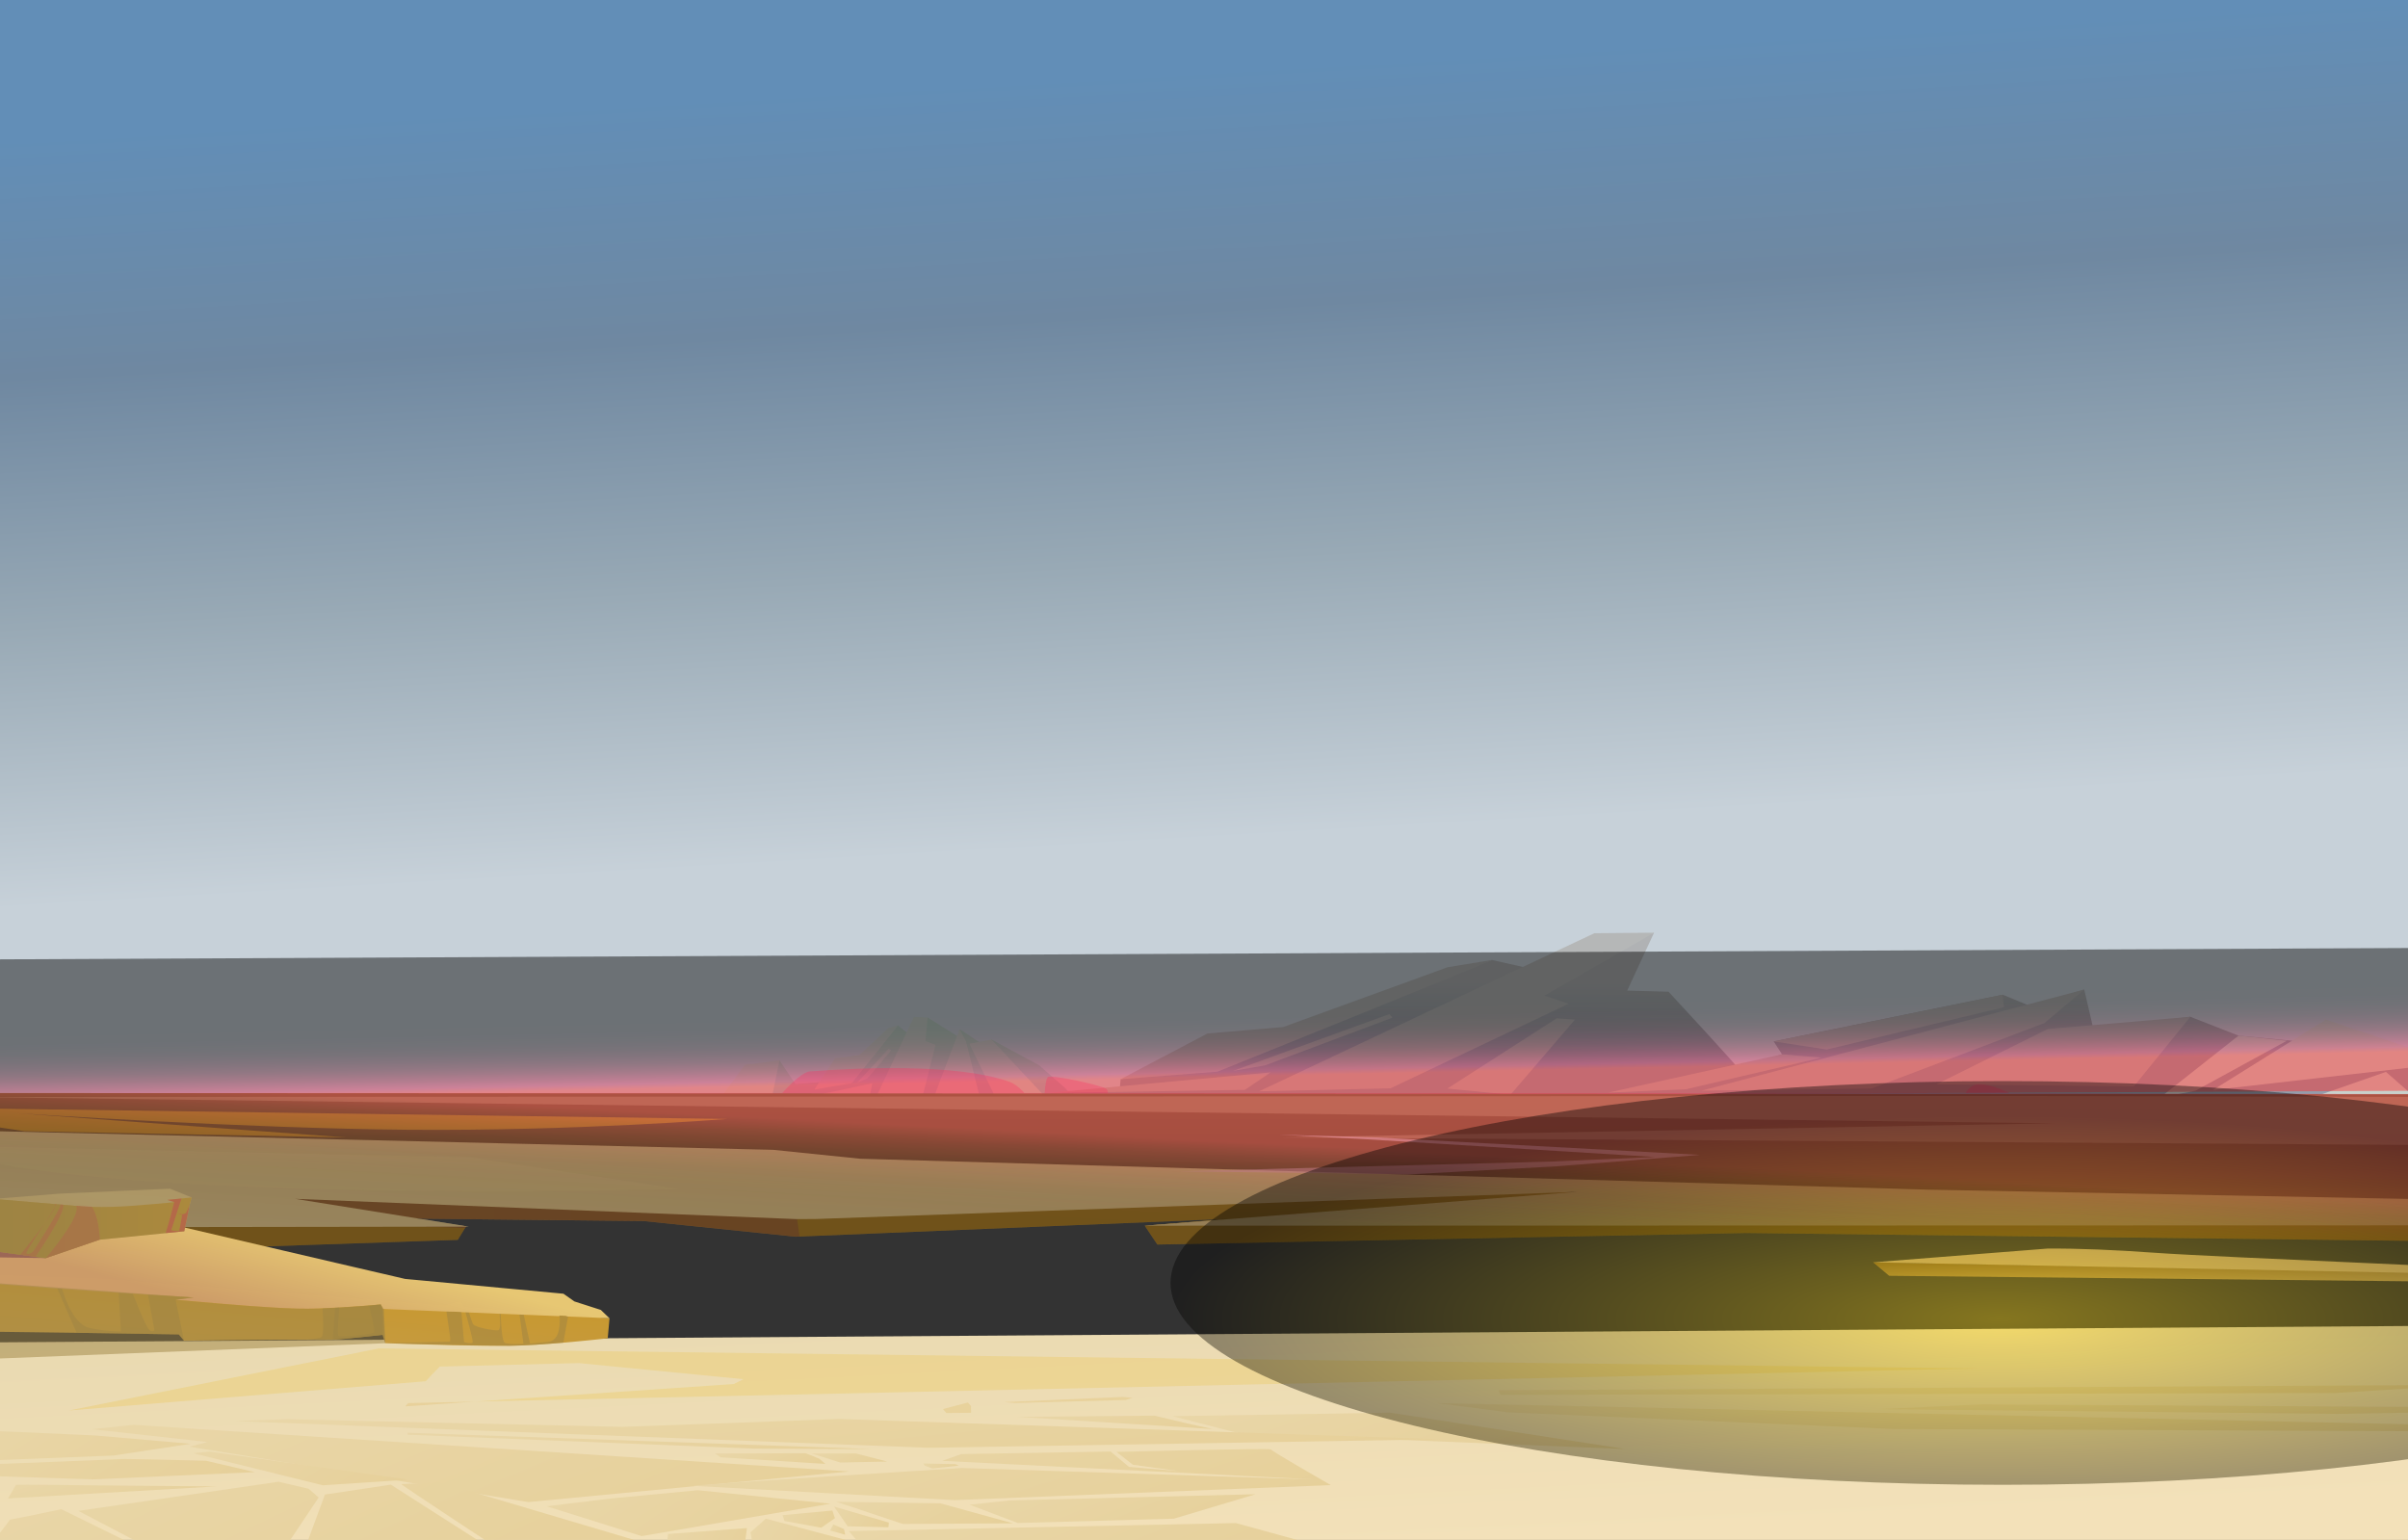 <svg width="1920" height="1228" viewBox="0 0 1920 1228" fill="none" xmlns="http://www.w3.org/2000/svg">
<rect x="0" y="0" width="1920" height="1228" fill="#333333" stroke="none"/>
<g clip-path="url(#clip0_200_167)">
<path d="M1960.4 -105H-2.604V889H1960.4V-105Z" fill="url(#paint0_linear_200_167)"/>
<path d="M-35.599 1115.09L-61 1239.92L1924.41 1231.9L1976.07 1057L-31.344 1070.62L-35.599 1115.09Z" fill="url(#paint1_linear_200_167)"/>
<g style="mix-blend-mode:multiply" opacity="0.5">
<path d="M585.08 1103.65L592.786 1099.81L461.603 1086.97C461.603 1086.97 351.359 1089.69 350.347 1089.74C351.151 1089.74 346.248 1093.84 339.502 1101.42L55.004 1124.77L301.958 1075.27L1576.79 1091.25L379.017 1117.64L585.08 1103.65Z" fill="#EBCE75"/>
</g>
<path d="M1509.56 1139.53L1202.7 1126.25L1146.08 1118.91L2237.08 1142.6L1509.56 1139.53Z" fill="url(#paint2_linear_200_167)"/>
<path d="M1861.96 1110.81L1196.47 1112.24L1194.99 1108.61L1967.51 1104.3L1861.96 1110.81Z" fill="url(#paint3_linear_200_167)"/>
<path d="M1497.88 1123.68L1579.77 1119.87L2121.55 1123.06L1863.8 1127.47L1497.88 1123.68Z" fill="url(#paint4_linear_200_167)"/>
<path d="M1295.92 1155.49L1108.15 1126.48L934.935 1129.29L987.995 1142.96L1295.92 1155.49Z" fill="url(#paint5_linear_200_167)"/>
<path d="M421.257 1197.78L151.134 1153.62L165.43 1149.89L73.141 1139.69L106.429 1136.19L677.058 1173.37L421.257 1197.78Z" fill="url(#paint6_linear_200_167)"/>
<path d="M325.569 1179.91L167.169 1157.54L154.066 1158.84L257.331 1184.39L325.569 1179.91Z" fill="url(#paint7_linear_200_167)"/>
<path d="M602.153 1155.18L325.024 1144.07L325.154 1142.49L695.636 1155.54L602.153 1155.18Z" fill="url(#paint8_linear_200_167)"/>
<path d="M187.796 1133.15C191.61 1133.57 740.315 1154.48 740.315 1154.48L1149.07 1147.71L669.223 1131.52L496.345 1137.82L228.998 1131.7L187.77 1133.13L187.796 1133.15Z" fill="url(#paint9_linear_200_167)"/>
<path d="M552.258 1184.86C555.346 1183.72 767.039 1170.62 767.039 1170.62L1047.26 1179.72L751.238 1164.91L766.624 1159.49L885.56 1157.49L900.193 1169.74L940.617 1173.16L903.281 1168.02L890.204 1157.77C890.204 1157.77 1013.37 1154.63 1013.37 1155.78C1013.37 1156.92 1061.11 1184.26 1061.11 1184.26L761.123 1196.23L552.232 1184.84L552.258 1184.86Z" fill="url(#paint10_linear_200_167)"/>
<path d="M647.065 1159.02H682.481L707.389 1165.48L669.923 1166.23L647.065 1159.02Z" fill="url(#paint11_linear_200_167)"/>
<path d="M574.442 1162.06L658.118 1167.37L653.24 1163.2L642.447 1158.84L570.083 1159.02L574.442 1162.06Z" fill="url(#paint12_linear_200_167)"/>
<path d="M592.293 1244.38L531.683 1231.02L532.773 1223.24L595.562 1218.51L592.293 1244.38Z" fill="url(#paint13_linear_200_167)"/>
<path d="M679.705 1229.38L610.663 1211.02L598.416 1221.86L601.763 1241.03L683.649 1234.31L679.705 1229.38Z" fill="url(#paint14_linear_200_167)"/>
<path d="M1001.12 1191.53L804.816 1196.46L773.084 1199.88L811.458 1214.47L936.051 1211.02L1001.12 1191.53Z" fill="url(#paint15_linear_200_167)"/>
<path d="M666.784 1197.58L749.707 1198.77L807.67 1214.73L719.921 1215.24L666.784 1197.58Z" fill="url(#paint16_linear_200_167)"/>
<path d="M676.799 1220.93L985.426 1214.52L1043.42 1230.47L701.318 1249.93L676.799 1220.93Z" fill="url(#paint17_linear_200_167)"/>
<path d="M435.865 1201.13L511.653 1224.92L662.14 1199.08L556.384 1188.34L486.511 1194.98L435.865 1201.13Z" fill="url(#paint18_linear_200_167)"/>
<path d="M737.279 1168.7L743.428 1170.98L764.47 1168.7L761.902 1167.56L736.241 1167.01L737.279 1168.7Z" fill="url(#paint19_linear_200_167)"/>
<path d="M810.888 1129.8L966.823 1139.53L947.389 1135.28L920.431 1128.87L810.888 1129.8Z" fill="url(#paint20_linear_200_167)"/>
<path d="M-44.576 1139.74C-41.255 1139.2 76.488 1144.7 76.488 1144.7L151.99 1151.31L90.472 1160.68L-6.981 1164.55L-5.995 1167.58C-5.995 1167.58 95.117 1163.72 97.115 1163.46C99.112 1163.17 164.289 1164.83 164.289 1164.83L203.208 1173.91L73.997 1179.7L-19.305 1176.66L-44.576 1139.77V1139.74Z" fill="url(#paint21_linear_200_167)"/>
<path d="M12.713 1184.11C14.036 1183.56 67.251 1184.39 67.251 1184.39L172.618 1185.3L6.382 1194.88L12.713 1184.14V1184.11Z" fill="url(#paint22_linear_200_167)"/>
<path d="M7.964 1211.79C18.94 1209.93 48.881 1203.44 48.881 1203.44L119.714 1238.26L125.37 1237.79L62.503 1204.81L222.148 1181.59L246.096 1187.17L254.088 1194.12L221.5 1242.88L238.806 1246.59L259.095 1191.79L311.636 1183.9L394.455 1236.83L405.768 1240.54C405.768 1240.54 318.641 1183.43 319.964 1183.43C321.288 1183.43 350.892 1182.03 350.892 1182.03L546.447 1240.07C546.447 1240.07 -21.303 1241.03 -17.307 1241.03C-13.311 1241.03 7.964 1211.79 7.964 1211.79Z" fill="url(#paint23_linear_200_167)"/>
<path d="M623.999 1208.21L625.478 1212.86L654.797 1218.23L665.72 1210.63L663.696 1204.53L623.999 1208.21Z" fill="url(#paint24_linear_200_167)"/>
<path d="M664.994 1201.36L708.738 1214.15L708.375 1217.86L675.917 1217.11L664.994 1201.36Z" fill="url(#paint25_linear_200_167)"/>
<path d="M661.828 1220.46L664.423 1215.63L672.959 1219.34L673.893 1223.81L661.828 1220.46Z" fill="url(#paint26_linear_200_167)"/>
<g style="mix-blend-mode:multiply" opacity="0.5">
<path d="M754.585 1126.77L774.278 1126.61L774.2 1121.22L771.761 1118.39C771.761 1118.39 751.653 1123.66 751.809 1123.6C751.938 1123.58 754.559 1126.77 754.559 1126.77H754.585Z" fill="#E4C783"/>
</g>
<g style="mix-blend-mode:multiply" opacity="0.5">
<path d="M809.538 1118.78L897.677 1116.39L902.944 1114.63L895.03 1113.98C895.03 1113.98 799.887 1118.1 800.561 1118.08C801.236 1118.05 809.538 1118.8 809.538 1118.8V1118.78Z" fill="#E4C783"/>
</g>
<g style="mix-blend-mode:multiply" opacity="0.5">
<path d="M378.991 1117.66L323.078 1121.48C323.078 1121.48 323.96 1120.49 325.413 1118.86L379.017 1117.66H378.991Z" fill="#E3C683"/>
</g>
<g opacity="0.47">
<path d="M849.044 867.38L828.417 849.374L790.562 828.955L786.359 834.663L765.161 820.704L764.642 827.06L739.63 811.389L728.37 827.476L715.89 817.746L682.705 847.817L660.781 862.269L634.342 864.5L621.498 845.56L571.111 879.809L856.646 875.969L849.044 867.38Z" fill="url(#paint27_linear_200_167)"/>
<path d="M781.3 875.476L770.247 830.382L765.161 820.704L743.47 878.044L781.3 875.476Z" fill="#C9D1BB"/>
<path d="M792.716 872.933L772.919 832.276L790.562 828.955L831.505 872.673L792.716 872.933Z" fill="#C9D1BB"/>
<path d="M736.205 871.973L745.883 833.158L737.918 830.148L739.63 811.389L728.681 810.896L698.506 875.086L736.205 871.973Z" fill="#C9D1BB"/>
<path d="M571.111 879.809L593.995 849.089L621.498 845.56L615.219 876.513L571.111 879.809Z" fill="#C9D1BB"/>
<path d="M691.552 859.986L710.493 837.698L708.677 836.219L683.587 863.255L691.552 859.986Z" fill="#C9D1BB"/>
<path d="M695.496 863.826L625.468 878.797L693.55 874.334L695.496 863.826Z" fill="#C9D1BB"/>
<path d="M715.89 817.746C715.89 818.446 679.072 863.722 679.072 863.722L649.312 868.859L665.84 844.003L685.299 841.253L708.443 819.614L715.89 817.72V817.746Z" fill="#C9D1BB"/>
<path d="M1977.49 844.185L1784.89 825.841L1746.44 810.792L1669.22 820.937L1661.85 789.076L1619.2 802.412L1596.83 793.201L1414.22 830.433L1420.87 840.708C1420.87 840.708 1385.4 852.799 1385.45 851.528C1385.5 850.256 1330.39 790.814 1330.39 790.814L1297.44 789.932L1318.85 743.748L1235.17 775.739L1189.66 765.517L946.835 852.384L893.542 860.557L892.867 868.107L833.607 872.077L2098.76 878.667L1977.51 844.185H1977.49Z" fill="url(#paint28_linear_200_167)"/>
<path d="M1492.24 868.029L1630.15 815.774L1661.85 789.076L1356.57 869.742L1492.24 868.029Z" fill="#A29A91"/>
<path d="M1456.52 836.92L1597.84 803.19L1596.83 793.227L1414.25 830.459L1456.52 836.92Z" fill="#A29A91"/>
<path d="M1452.37 843.406L1420.87 840.734L1282.03 871.298L1344.35 868.6L1452.37 843.406Z" fill="#A29A91"/>
<path d="M1543.75 864.76L1632.85 820.496L1746.44 810.792L1701.42 866.343L1543.75 864.76Z" fill="#A29A91"/>
<path d="M1108.69 867.873L1250.84 800.336L1231.33 794.005L1318.85 743.748L1271.26 744.163L1003.79 870.26L1108.69 867.873Z" fill="#A29A91"/>
<path d="M1153.99 868.055L1241.24 812.038L1255.75 813.05L1204.32 873.037L1153.99 868.055Z" fill="#A29A91"/>
<path d="M1008.79 849.53L1110.22 811.519L1107.88 808.639L982.951 854.018L1008.79 849.53Z" fill="#A29A91"/>
<path d="M1013.18 855.134L835.085 871.558L992.603 869.093L1013.18 855.134Z" fill="#A29A91"/>
<path d="M1189.64 765.543C1187.04 767.411 970.757 854.589 970.757 854.589L893.516 860.557L962.688 824.155L1023.14 818.965L1154.25 771.277L1189.64 765.517V765.543Z" fill="#A29A91"/>
<path d="M1823.42 829.915L1750.54 869.768L1722.18 875.32L1784.89 825.841L1823.42 829.915Z" fill="#C9D1BB"/>
<path d="M1854.55 813.024L1764.44 869.223L1935.76 849.737L1936.13 840.475L1854.55 813.024Z" fill="#C9D1BB"/>
<path d="M1902.4 854.745L1843.42 875.32L1924.09 873.659L1902.4 854.745Z" fill="#C9D1BB"/>
</g>
<path style="mix-blend-mode:screen" opacity="0.46" d="M1986.82 869.508L-90.623 879.29L-91.323 765.439L1986.09 755.657L1986.82 869.508Z" fill="url(#paint29_linear_200_167)"/>
<path d="M1971.72 990.053L1392.53 983.229L922.8 992.414L912.759 977.391L978.272 971.969L637.576 986.031L634.515 986.161L513.114 973.655L334.035 971.787L310.787 971.553L371.423 977.78L371.708 977.806L371.682 977.832L371.475 978.17L370.852 979.182L365.014 988.678L-63.405 1003.26L-75.081 944.855L-29.027 944.829L-10.579 944.803L74.835 944.751L162.688 944.673L516.902 944.44L625.823 944.362L1085.48 944.025L1253.09 950.589L1254.75 950.667L1263.65 951.004L1963.36 972.539L1965.54 977.106L1971.72 990.053Z" fill="#A07525"/>
<path style="mix-blend-mode:multiply" opacity="0.2" fill-rule="evenodd" clip-rule="evenodd" d="M637.576 986.031L634.515 986.161L513.114 973.655L334.009 971.813L310.787 971.579L371.423 977.806H371.682V977.858L371.475 978.196L370.852 979.208C362.082 978.896 353.287 978.559 344.439 978.222C176.88 971.969 -0.46 964.963 -2.225 963.225C-4.923 960.526 -9.075 949.084 -10.579 944.803C-10.943 943.791 -11.124 943.195 -11.124 943.195L74.835 944.751L236.011 947.683L348.513 949.733L632.984 954.896L635.527 972.15L637.576 986.057V986.031Z" fill="url(#paint30_linear_200_167)"/>
<path d="M2080.27 976.924L2038.45 977.002L1965.54 977.106L912.759 977.391L1248.47 951.134L1254.75 950.667L1257.63 950.433L1253.09 950.589L1226.45 951.549L649.667 972.098L635.526 972.124H634.67L235.284 955.986L334.035 971.787L371.423 977.78L371.682 977.832L373.784 978.17H371.475L357.1 978.196H344.439L-41.715 978.766L-29.027 944.829L-20.906 923.138L-17.585 914.291L-16.262 910.762L-14.679 901.759L-13.849 897.037L-12.007 886.529L225.321 887.307L609.373 888.552L626.731 888.604L676.91 888.76L700.677 888.838L811.518 889.201L829.81 889.279H832.067L837.36 889.305L880.664 889.435L884.737 889.461H885.308H887.539L906.169 889.512H908.53L910.138 889.538L969.944 889.72L1036.31 889.953L1078.81 890.083H1081.62L1090.38 890.109L1099.28 890.135L1406.25 891.147L1564.21 891.666L1621.97 891.848H1622.38H1623.81L1627.36 891.873L1641.17 891.899L1987.41 893.456L2022.99 893.56L2035.7 912.059L2038.45 916.081L2080.27 976.924Z" fill="url(#paint31_linear_200_167)"/>
<path d="M1991.8 872.596L1991.67 873.192L1987.41 893.456L1983.57 911.722L1974.03 957.231L1959.44 956.816L1537.46 948.669L1510.84 947.891L1119.63 936.578L1113.68 936.397H1113.55L988.521 932.764H988.495L685.836 923.995L616.586 916.911L-14.679 901.759L-113.429 899.398L-73.836 888.085L-57.204 883.311L-21.736 873.166L-21.503 873.115H-21.477L-16.288 871.61L1991.8 872.596Z" fill="url(#paint32_linear_200_167)"/>
<g style="mix-blend-mode:screen" opacity="0.5">
<path d="M2070.93 913.957L2039.14 913.749L2036.39 913.723L1984.27 913.386L1116.5 907.678L1089.47 907.496L1086.1 907.47H1085.99L1076.6 907.392L1045.28 907.185L1040.64 907.159L1032.18 907.107L1025.77 907.055L1022.5 907.029L1025.59 906.977L1028.7 906.925L1033.01 906.848L1040.51 906.692L1077.04 906.017L1085.78 905.862H1086.1L1088.74 905.81L1116.4 905.317L1462.39 898.96L1525.07 897.792L1565.39 897.066L1622.42 896.028L1623.36 896.002L1624.27 895.976L1628.37 895.898L1638.56 895.717L1628.31 895.587L1624.29 895.535H1623.31H1622.48L1565.06 894.809L1406.94 892.811L1080.85 888.711L1079.61 888.685L1036.49 888.141L903.981 886.48L888.154 886.272L886.727 886.247H885.274L882.238 886.195L837.092 885.65L832.915 885.572L827.051 885.52L817.191 885.39L678.977 883.652L667.976 883.496L633.261 883.081L616.032 882.848L-21.044 874.83L-26 874.778H-20.785L623.297 874.467L663.358 874.441L816.984 874.363H818.592H833.563H836.158L883.509 874.337H884.34L1567.47 874H1604.39L1992.36 874.856L2039.14 874.83H2059.43L2070.93 913.957Z" fill="#C09E6E"/>
</g>
<path d="M2051.89 1016.54L2051.06 1017.06L2050.2 1017.58L2041.46 1023L2038.45 1022.98L1506.3 1017.35L1493.46 1006.58L2038.45 1016.23L2046.42 1016.41L2051.89 1016.54Z" fill="url(#paint33_linear_200_167)"/>
<path d="M2055.7 1017.74L2050.2 1017.61L2038.45 1017.3L1493.43 1006.61L1591.79 998.849L1632.4 995.657C1658.03 995.45 1687.14 996.773 1716.18 998.849C1775.95 1003.13 2010.01 1011.56 2038.45 1015.38C2041.46 1015.79 2044.13 1016.15 2046.39 1016.47C2048.18 1016.7 2049.71 1016.93 2051.01 1017.11C2054.02 1017.53 2055.65 1017.79 2055.65 1017.79L2055.7 1017.74Z" fill="url(#paint34_linear_200_167)"/>
<g style="mix-blend-mode:screen" opacity="0.5">
<path d="M579.587 892.289C579.587 892.289 458.886 902.018 325.395 900.903C195.535 899.813 21.49 888.215 12.071 887.592L275.89 907.026L19.466 902.018L-13.849 897.037L-73.836 888.059L-110.679 882.559L-57.204 883.311L225.321 887.307L579.587 892.289Z" fill="#FFB92C"/>
</g>
<path style="mix-blend-mode:multiply" opacity="0.54" d="M941.144 934.01L1237.34 926.226L1319.93 922.619L1083.53 908.142L1019.58 904.82L1097.99 907.026L1355.53 920.933L1240.12 930.118L1122.48 936.526L941.144 934.01Z" fill="url(#paint35_linear_200_167)"/>
<g style="mix-blend-mode:screen" opacity="0.3">
<path d="M-17.585 914.291C49.018 915.77 196.288 919.013 375.003 922.931L516.902 944.414L541.758 948.176C541.758 948.176 455.877 950.485 348.512 949.707C312.603 949.448 274.307 948.825 236.011 947.657C211.362 946.905 186.714 945.919 162.714 944.673C93.983 941.067 30.545 935.151 -12.499 925.655C-12.499 925.655 -15.924 924.591 -20.88 923.112C-32.685 919.584 -53.079 913.538 -55.803 913.409C-54.584 913.435 -41.092 913.746 -17.559 914.265L-17.585 914.291Z" fill="#E1C482"/>
</g>
<path style="mix-blend-mode:screen" opacity="0.3" d="M2038.45 873.166V976.976L1965.54 977.08L1971.72 990.027L1392.53 983.203L922.8 992.388L912.785 977.365L978.272 971.943L637.576 986.005L634.515 986.135L513.113 973.629L334.009 971.787L371.423 977.78H371.682V977.832L373.784 978.17H371.475L370.852 979.182L365.014 988.652L-63.431 1003.26L-75.107 944.855H-29.027L-20.906 923.138C-32.711 919.61 -53.105 913.564 -55.829 913.435C-54.61 913.46 -41.118 913.772 -17.585 914.291L-16.262 910.762L-14.679 901.759L-113.403 899.398L-73.836 888.085L-110.679 882.585L-57.204 883.337L-21.736 873.192L-26.692 873.14H-21.477L-16.288 871.636H623.695C631.738 862.866 640.482 854.797 645.697 854.382C682.255 851.605 763.206 847.61 805.109 862.736C808.482 863.956 811.881 866.55 815.098 869.768C815.695 870.364 816.318 870.987 816.888 871.636H832.923C833.468 865.201 834.298 859.597 835.596 858.818C838.813 856.846 879.963 865.642 882.506 868.574C882.662 868.756 882.817 869.067 882.947 869.456C883.129 870.001 883.31 870.753 883.466 871.636H1567.17C1568.39 869.534 1570.02 867.666 1572.2 866.213C1578.35 862.113 1591.37 866.472 1602.22 871.636L1991.8 872.622L1991.67 873.244H2038.45V873.166Z" fill="url(#paint36_linear_200_167)"/>
<path style="mix-blend-mode:screen" opacity="0.4" d="M1596.75 1184.02C1963.15 1184.02 2260.18 1111.96 2260.18 1023.06C2260.18 934.156 1963.15 862.088 1596.75 862.088C1230.34 862.088 933.308 934.156 933.308 1023.06C933.308 1111.96 1230.34 1184.02 1596.75 1184.02Z" fill="url(#paint37_radial_200_167)"/>
<path fill-rule="evenodd" clip-rule="evenodd" d="M486 1051.21L484.573 1067.19C484.573 1067.19 468.435 1069.03 449.157 1070.67C435.016 1071.89 418.956 1073 407.098 1073.13C406.943 1073.13 406.761 1073.13 406.554 1073.13C394.022 1073.29 377.209 1073.03 360.655 1072.67C347.008 1072.35 333.645 1071.96 323.682 1071.65C315.146 1071.39 309.127 1071.16 307.57 1071.11C307.44 1071.11 307.31 1071.11 307.181 1071.11L305.079 1064.44H305.027C305.027 1064.44 304.871 1064.44 304.742 1064.47C301.265 1064.86 272.18 1068.07 265.278 1068.33C263.228 1068.41 255.315 1068.38 244.547 1068.33C213.723 1068.12 146.783 1069.14 146.783 1069.14L142.579 1064.08L124.417 1063.79L61.057 1062.81L-35.721 1061.56L-108.707 1060.63L-108.032 1013.12H-107.981L-13.978 1016.26L79.946 1019.4L277.81 1034.91L284.011 1035.41L304.249 1036.99L355.258 1040.99H355.31L367.038 1037.43L367.22 1037.38L370.048 1042.15L372.772 1042.36H372.798L396.824 1044.25L398.095 1044.36L399.263 1044.44L413.922 1045.58L417.114 1045.84L444.798 1044.59L445.81 1045.08L453.178 1048.67L486.026 1051.23L486 1051.21Z" fill="url(#paint38_linear_200_167)"/>
<g style="mix-blend-mode:multiply" opacity="0.5">
<path fill-rule="evenodd" clip-rule="evenodd" d="M139.985 1036.44L146.757 1069.14L142.554 1064.08L124.391 1063.79L61.031 1062.81L43.777 1022.98L48.266 1023.11C48.266 1023.11 55.531 1055.67 71.617 1058.97C87.003 1062.13 96.396 1061.66 96.396 1061.66L94.528 1027.91L104.595 1028.19C104.595 1028.19 116.66 1060.39 119.851 1061.22C122.99 1062.05 123.12 1060.65 123.12 1060.65L116.841 1026.07L156.616 1031.64L160.015 1036.08L140.011 1036.42L139.985 1036.44Z" fill="#9D8343"/>
</g>
<g style="mix-blend-mode:multiply" opacity="0.5">
<path fill-rule="evenodd" clip-rule="evenodd" d="M250.073 1033.43C267.976 1034.91 267.198 1042.88 267.198 1042.88L265.226 1068.33L305.053 1064.44L305.157 1043.76L303.548 1040.21L294.415 1041.5C294.415 1041.5 299.059 1060.7 298.385 1062.26C297.736 1063.82 271.427 1066.46 269.896 1065.19C268.365 1063.9 271.297 1034.63 271.297 1034.63L250.021 1033.46L250.073 1033.43Z" fill="#9D8343"/>
</g>
<g style="mix-blend-mode:multiply" opacity="0.5">
<path fill-rule="evenodd" clip-rule="evenodd" d="M453.879 1044.67L453.152 1048.64L452.945 1049.86L449.157 1070.69C435.016 1071.91 418.956 1073.03 407.098 1073.16C406.943 1073.16 406.761 1073.16 406.553 1073.16C392.724 1073.26 324.798 1071.52 307.57 1071.11C307.44 1071.11 307.31 1071.11 307.18 1071.11L358.865 1069.94L358.994 1066.72L355.933 1045.86L355.206 1040.99L354.947 1039.25L366.96 1037.43H367.142L367.531 1041.97L367.92 1046.38L369.996 1070.28C369.996 1070.28 376.197 1072.02 376.897 1070.41C377.39 1069.27 373.55 1055.13 371.163 1046.54C370.67 1044.8 370.255 1043.32 369.944 1042.18C369.58 1040.86 369.347 1040.08 369.347 1040.08L372.071 1040.23C372.071 1040.23 372.305 1041.09 372.694 1042.41C373.031 1043.58 373.498 1045.08 373.965 1046.67C375.159 1050.56 376.586 1054.94 377.209 1055.96C378.791 1058.47 394.359 1061.33 397.343 1060.78C399.263 1060.44 398.873 1052.89 398.354 1047.68C398.225 1046.41 398.095 1045.27 397.991 1044.41C397.991 1044.36 397.991 1044.31 397.991 1044.25C397.887 1043.32 396.538 1042.8 396.538 1042.8L399.159 1043.14C399.159 1043.14 399.159 1043.63 399.159 1044.49C399.159 1045.29 399.211 1046.41 399.237 1047.71C399.47 1055.33 400.223 1069.81 402.558 1070.87C405.697 1072.28 417.373 1071.63 417.373 1071.63L414.207 1048.33L413.844 1045.63L413.637 1044.07L416.672 1044.23L417.036 1045.89L417.606 1048.46L422.614 1071.37L436.754 1070.1C446.329 1069.24 446.718 1056.42 446.173 1049.16C446.173 1048.82 446.121 1048.48 446.095 1048.17C445.991 1046.87 445.836 1045.84 445.758 1045.14C445.68 1044.59 445.628 1044.28 445.628 1044.28L453.853 1044.72L453.879 1044.67Z" fill="#9D8343"/>
</g>
<path fill-rule="evenodd" clip-rule="evenodd" d="M486 1051.21L452.945 1049.83L450.843 1049.75L452.815 1049.34L446.225 1049.08H445.965L446.069 1049.55L417.658 1048.38L414.259 1048.25L399.289 1047.63H398.406L374.017 1046.59L371.215 1046.49L367.946 1046.36C367.894 1046.02 356.089 1045.86 356.089 1045.86H355.933L305.935 1043.79H305.183L304.171 1041.56L303.574 1040.21C303.574 1040.21 303.574 1040.21 303.522 1040.21C303.522 1040.21 303.522 1040.21 303.496 1040.21C303.496 1040.21 303.496 1040.21 303.47 1040.21C303.47 1040.21 303.418 1040.21 303.392 1040.21C303.341 1040.21 303.315 1040.21 303.237 1040.21C302.692 1040.26 301.576 1040.36 299.942 1040.49C299.786 1040.49 299.63 1040.52 299.475 1040.54C298.177 1040.65 296.595 1040.78 294.778 1040.93C294.571 1040.93 294.337 1040.96 294.104 1040.99C292.703 1041.09 291.198 1041.22 289.589 1041.35C289.33 1041.35 289.044 1041.4 288.759 1041.4C288.499 1041.4 288.214 1041.45 287.929 1041.45C287.384 1041.5 286.787 1041.53 286.216 1041.58C286.164 1041.58 286.138 1041.58 286.086 1041.58C285.593 1041.61 285.075 1041.66 284.556 1041.69C284.296 1041.69 284.037 1041.71 283.777 1041.74C283.258 1041.76 282.739 1041.82 282.195 1041.84C281.39 1041.89 280.586 1041.95 279.756 1042.02C279.444 1042.02 279.133 1042.07 278.822 1042.07C278.017 1042.13 277.213 1042.18 276.409 1042.23C275.89 1042.26 275.397 1042.31 274.878 1042.33C274.54 1042.33 274.177 1042.39 273.84 1042.41C272.958 1042.46 272.102 1042.52 271.219 1042.57C271.012 1042.57 270.83 1042.57 270.623 1042.59C270.519 1042.59 270.441 1042.59 270.337 1042.59C270.052 1042.59 269.741 1042.62 269.455 1042.65C268.703 1042.7 267.976 1042.72 267.224 1042.78C266.679 1042.8 266.16 1042.83 265.615 1042.85C264.422 1042.91 263.202 1042.98 261.983 1043.03C261.178 1043.09 260.374 1043.11 259.596 1043.14C259.103 1043.14 258.61 1043.19 258.117 1043.22C257.805 1043.22 257.52 1043.24 257.209 1043.27C256.716 1043.27 256.197 1043.32 255.704 1043.32C254.977 1043.35 254.251 1043.37 253.498 1043.4C250.852 1043.48 248.257 1043.55 245.766 1043.61C225.788 1043.94 176.75 1039.71 153.113 1037.56C153.01 1037.56 152.906 1037.56 152.802 1037.53C152.465 1037.51 152.128 1037.46 151.79 1037.43C151.66 1037.43 151.531 1037.4 151.401 1037.4C150.078 1037.27 148.858 1037.17 147.743 1037.07C147.302 1037.02 146.886 1036.99 146.497 1036.96C146.316 1036.96 146.134 1036.94 145.978 1036.91C145.875 1036.91 145.771 1036.89 145.641 1036.89C145.33 1036.86 145.018 1036.83 144.733 1036.81C144.448 1036.78 144.162 1036.76 143.903 1036.73C143.669 1036.73 143.436 1036.68 143.228 1036.68C143.072 1036.68 142.943 1036.65 142.787 1036.63C142.553 1036.63 142.346 1036.57 142.138 1036.57C140.711 1036.44 139.959 1036.37 139.959 1036.37L154.463 1034.6C154.463 1034.6 154.463 1034.6 154.411 1034.6C153.425 1034.55 139.44 1033.75 117.931 1032.37C114.143 1032.14 110.095 1031.88 105.866 1031.59C102.259 1031.36 98.523 1031.13 94.657 1030.87C80.932 1029.96 65.598 1028.92 49.485 1027.78C48.24 1027.67 46.969 1027.6 45.723 1027.52C16.093 1025.39 -15.95 1022.9 -45.321 1020.28C-53.157 1019.58 -60.785 1018.85 -68.128 1018.15H-68.231C-76.845 1017.3 -84.837 1016.47 -92.102 1015.64C-100.249 1014.7 -105.438 1013.85 -108.058 1013.07C-108.058 1013.07 -108.058 1013.07 -108.084 1013.07H-108.136C-117.399 1010.29 -113.248 1004.06 -103.44 996.929C-92.465 988.938 -74.406 979.83 -60.214 973.162C-48.279 967.558 -39.068 963.692 -39.068 963.692L-7.699 963.536H-7.544L35.008 963.329L43.129 963.51H43.466L47.124 963.588L50.186 963.666L61.161 963.9L74.29 964.185L85.187 964.419L134.303 975.861L137.857 976.691L143.513 978.014L147.483 978.948L267.639 1006.97L269.325 1007.36L278.147 1009.41L281.468 1010.19L284.296 1010.84L303.029 1015.19L310.086 1016.83L323.008 1019.84L334.943 1020.95L430.45 1029.88L449.26 1031.64L449.338 1031.7L458.004 1037.79L479.072 1044.57L482.783 1048.15L485.922 1051.16L486 1051.21Z" fill="url(#paint39_linear_200_167)" fill-opacity="0.99"/>
<g style="mix-blend-mode:multiply" opacity="0.4">
<path fill-rule="evenodd" clip-rule="evenodd" d="M58.618 973.162L56.283 976.38L36.512 1003.23H36.227L-44.88 1002.04L-103.44 996.955L-137.792 993.971L-90.701 973.162H58.618Z" fill="#54193B"/>
</g>
<path fill-rule="evenodd" clip-rule="evenodd" d="M152.776 954.845L151.271 960.656L147.509 979L146.938 981.828L132.071 983.307L79.479 988.522V988.548L65.598 993.296L62.51 994.36L61.135 994.827L36.564 1003.23L36.486 1003.26L36.227 1003.23L28.339 1002.17L17.831 1000.74L16.197 1000.54L9.399 999.601L8.153 999.446H8.127L-9.101 997.136L-15.354 996.28H-16.21L-16.495 996.073L-16.547 996.021L-19.194 994.075L-19.297 993.997L-11.358 973.162L-7.7 963.562L-4.845 956.038L47.539 951.835L70.943 950.797L98.627 949.552L135.6 947.891L152.776 954.845Z" fill="url(#paint40_linear_200_167)" fill-opacity="0.53"/>
<path fill-rule="evenodd" clip-rule="evenodd" d="M152.776 954.845L151.245 960.656L147.509 979L146.938 981.854L132.097 983.333L79.505 988.574H79.479H79.427L39.185 1002.38L36.59 1003.29H36.513V1003.31H36.253V1003.29L28.391 1002.22L16.249 1000.59L9.451 999.653L8.205 999.497L-8.997 997.162L-15.276 996.332L-16.417 996.125L-19.479 995.58L-19.712 995.346L-19.219 994.049L-11.306 973.214L-7.648 963.588L-4.793 956.09H-4.664L-4.301 956.142L28.288 958.866L44.037 960.189L44.737 960.241H44.867L48.136 960.527L50.264 960.708L57.425 961.305C57.425 961.305 58.566 961.461 60.746 961.668C62.069 961.798 63.756 961.928 65.831 962.057C66.506 962.109 67.233 962.135 67.985 962.187C68.452 962.187 68.971 962.239 69.464 962.265C70.579 962.317 71.747 962.369 72.993 962.395C73.044 962.395 73.07 962.395 73.122 962.395C73.589 962.395 74.056 962.395 74.523 962.421C82.774 962.602 93.723 962.473 106.904 961.435C134.822 959.229 138.688 958.633 138.921 958.607L133.421 956.868L139.362 956.246L144.707 955.701L152.776 954.87V954.845Z" fill="url(#paint41_linear_200_167)"/>
<g style="mix-blend-mode:multiply" opacity="0.5">
<path fill-rule="evenodd" clip-rule="evenodd" d="M151.271 960.656L146.938 981.828L132.097 983.307C134.199 977.184 138.947 958.555 138.947 958.555L133.42 956.816L144.707 955.675C144.707 955.675 136.845 980.297 136.482 980.868C136.119 981.439 142.527 981.802 142.761 981.776C142.994 981.75 145.226 968.855 145.226 968.855L140.581 967.117C140.789 967.169 144.966 968.336 145.278 968.336C145.589 968.336 147.82 967.584 148.184 967.35C148.521 967.091 151.297 960.682 151.297 960.682L151.271 960.656Z" fill="#BE4A54"/>
</g>
<g style="mix-blend-mode:multiply" opacity="0.5">
<path fill-rule="evenodd" clip-rule="evenodd" d="M79.505 988.341V988.522L62.536 994.334L36.59 1003.21H36.513C37.447 1002.14 64.82 970.282 60.746 961.59C63.392 961.824 67.57 962.135 73.148 962.291C78.649 970.334 79.271 985.694 79.505 988.315V988.341Z" fill="#BE4A54"/>
</g>
<g style="mix-blend-mode:multiply" opacity="0.5">
<path fill-rule="evenodd" clip-rule="evenodd" d="M28.34 1002.17L16.197 1000.54C16.197 1000.54 43.258 967.195 43.881 962.317C43.985 961.513 44.037 960.786 44.037 960.163L44.867 960.241C43.881 963.822 20.4 997.993 21.023 999.212C21.905 1000.95 25.563 999.497 27.224 996.747C28.262 995.009 48.992 963.251 48.136 960.501L50.264 960.682C52.833 966.78 28.34 1002.2 28.34 1002.2V1002.17Z" fill="#BE4A54"/>
</g>
<g style="mix-blend-mode:multiply" opacity="0.51">
<path fill-rule="evenodd" clip-rule="evenodd" d="M307.18 1071.11L305.079 1064.44H305.027C303.652 1064.6 272.465 1068.07 265.252 1068.33C263.202 1068.41 255.289 1068.38 244.521 1068.33C250.281 1067.76 255.263 1067.03 256.378 1066.18C258.298 1064.67 257.753 1051.75 257.183 1043.37C279.548 1042.44 303.574 1040.21 303.574 1040.21L305.183 1043.76L307.18 1071.11Z" fill="#9D8343"/>
</g>
<g style="mix-blend-mode:multiply" opacity="0.5">
<path fill-rule="evenodd" clip-rule="evenodd" d="M79.505 988.522H79.479L62.51 994.36L36.616 1003.26H36.564H36.512L28.469 1002.2L16.352 1000.56L8.283 999.472L-8.919 997.162L-15.172 996.332L-19.401 995.58L-19.609 995.346L-4.664 956.09L28.443 958.866L44.192 960.189L45.023 960.267L48.292 960.553L50.419 960.734L57.581 961.331C57.581 961.331 58.696 961.487 60.902 961.694C63.522 961.928 67.648 962.239 73.148 962.395C78.649 970.464 79.271 985.798 79.505 988.419C79.505 988.47 79.505 988.548 79.505 988.6V988.522Z" fill="#9D8343"/>
</g>
<g style="mix-blend-mode:multiply" opacity="0.5">
<path fill-rule="evenodd" clip-rule="evenodd" d="M307.18 1071.11L-30.454 1084.47L-35.747 1061.56L-45.295 1020.31L-45.347 1020.1L45.386 1026.71L49.278 1027L94.657 1030.32L105.684 1031.13L117.879 1032.01L154.489 1034.68H154.437L139.985 1036.47C139.985 1036.47 140.763 1036.55 142.164 1036.68C142.372 1036.68 142.579 1036.73 142.813 1036.73C142.943 1036.73 143.098 1036.76 143.254 1036.78C143.462 1036.78 143.695 1036.83 143.929 1036.83C144.188 1036.86 144.473 1036.89 144.759 1036.91C145.044 1036.94 145.356 1036.96 145.667 1036.99C145.771 1036.99 145.874 1036.99 146.004 1037.02C146.186 1037.02 146.341 1037.04 146.523 1037.07C146.912 1037.09 147.327 1037.15 147.769 1037.17C148.884 1037.27 150.104 1037.38 151.427 1037.51C151.557 1037.51 151.686 1037.51 151.816 1037.53C152.153 1037.56 152.491 1037.59 152.828 1037.64C152.932 1037.64 153.036 1037.64 153.139 1037.66C173.663 1039.53 213.334 1042.93 235.881 1043.5C241.667 1043.66 247.634 1043.63 253.498 1043.5C254.744 1043.48 255.989 1043.45 257.209 1043.4C260.607 1043.29 263.954 1043.16 267.224 1043.01C268.365 1042.96 269.507 1042.91 270.623 1042.83C287.487 1041.92 300.953 1040.49 303.263 1040.23C303.314 1040.23 303.366 1040.23 303.418 1040.23C303.444 1040.23 303.47 1040.23 303.496 1040.23C303.496 1040.23 303.496 1040.23 303.522 1040.23H303.574H303.626L305.987 1043.81L306.143 1044.07L307.206 1071.13L307.18 1071.11Z" fill="#9D8343"/>
</g>
</g>
<defs>
<linearGradient id="paint0_linear_200_167" x1="908" y1="58.5" x2="965.932" y2="1056.84" gradientUnits="userSpaceOnUse">
<stop stop-color="#628EB7"/>
<stop offset="0.191" stop-color="#6F88A1"/>
<stop offset="0.389" stop-color="#98A9B5"/>
<stop offset="0.613" stop-color="#C7D1D9"/>
</linearGradient>
<linearGradient id="paint1_linear_200_167" x1="962.23" y1="1242.38" x2="947.83" y2="954.046" gradientUnits="userSpaceOnUse">
<stop stop-color="#F3E1B9"/>
<stop offset="1" stop-color="#E6D7AE"/>
</linearGradient>
<linearGradient id="paint2_linear_200_167" x1="1698.32" y1="1370.18" x2="1618.54" y2="473.734" gradientUnits="userSpaceOnUse">
<stop stop-color="#E2C683"/>
<stop offset="0.43" stop-color="#EBDBB3"/>
<stop offset="0.99" stop-color="#E3C783"/>
</linearGradient>
<linearGradient id="paint3_linear_200_167" x1="1586.02" y1="1188.52" x2="1573.29" y2="886.221" gradientUnits="userSpaceOnUse">
<stop stop-color="#E2C683"/>
<stop offset="0.43" stop-color="#EBDBB3"/>
<stop offset="0.99" stop-color="#E3C783"/>
</linearGradient>
<linearGradient id="paint4_linear_200_167" x1="1813.57" y1="1200.51" x2="1799.12" y2="911.262" gradientUnits="userSpaceOnUse">
<stop stop-color="#E2C683"/>
<stop offset="0.43" stop-color="#EBDBB3"/>
<stop offset="0.99" stop-color="#E3C783"/>
</linearGradient>
<linearGradient id="paint5_linear_200_167" x1="1117.66" y1="1434.18" x2="788.894" y2="436.039" gradientUnits="userSpaceOnUse">
<stop stop-color="#E2C683"/>
<stop offset="0.43" stop-color="#EBDBB3"/>
<stop offset="0.99" stop-color="#E3C783"/>
</linearGradient>
<linearGradient id="paint6_linear_200_167" x1="378.831" y1="1789.56" x2="-457.254" y2="-210.329" gradientUnits="userSpaceOnUse">
<stop stop-color="#E2C683"/>
<stop offset="0.43" stop-color="#EBDBB3"/>
<stop offset="0.99" stop-color="#E3C783"/>
</linearGradient>
<linearGradient id="paint7_linear_200_167" x1="240.877" y1="1442.4" x2="-224.731" y2="716.941" gradientUnits="userSpaceOnUse">
<stop stop-color="#E2C683"/>
<stop offset="0.43" stop-color="#EBDBB3"/>
<stop offset="0.99" stop-color="#E3C783"/>
</linearGradient>
<linearGradient id="paint8_linear_200_167" x1="512.62" y1="1280.93" x2="442.234" y2="793.294" gradientUnits="userSpaceOnUse">
<stop stop-color="#E2C683"/>
<stop offset="0.43" stop-color="#EBDBB3"/>
<stop offset="0.99" stop-color="#E3C783"/>
</linearGradient>
<linearGradient id="paint9_linear_200_167" x1="674.357" y1="1375.09" x2="589.418" y2="507.564" gradientUnits="userSpaceOnUse">
<stop stop-color="#E2C683"/>
<stop offset="0.43" stop-color="#EBDBB3"/>
<stop offset="0.99" stop-color="#E3C783"/>
</linearGradient>
<linearGradient id="paint10_linear_200_167" x1="809.815" y1="1587.25" x2="350.281" y2="185.5" gradientUnits="userSpaceOnUse">
<stop stop-color="#E2C683"/>
<stop offset="0.43" stop-color="#EBDBB3"/>
<stop offset="0.99" stop-color="#E3C783"/>
</linearGradient>
<linearGradient id="paint11_linear_200_167" x1="677.6" y1="1235.53" x2="568.876" y2="1013.7" gradientUnits="userSpaceOnUse">
<stop stop-color="#E2C683"/>
<stop offset="0.43" stop-color="#EBDBB3"/>
<stop offset="0.99" stop-color="#E3C783"/>
</linearGradient>
<linearGradient id="paint12_linear_200_167" x1="614.645" y1="1249.39" x2="502.89" y2="968.207" gradientUnits="userSpaceOnUse">
<stop stop-color="#E2C683"/>
<stop offset="0.43" stop-color="#EBDBB3"/>
<stop offset="0.99" stop-color="#E3C783"/>
</linearGradient>
<linearGradient id="paint13_linear_200_167" x1="564.017" y1="1492.91" x2="127.884" y2="1230.16" gradientUnits="userSpaceOnUse">
<stop stop-color="#E2C683"/>
<stop offset="0.43" stop-color="#EBDBB3"/>
<stop offset="0.99" stop-color="#E3C783"/>
</linearGradient>
<linearGradient id="paint14_linear_200_167" x1="641.559" y1="1529.45" x2="105.586" y2="1158.19" gradientUnits="userSpaceOnUse">
<stop stop-color="#E2C683"/>
<stop offset="0.43" stop-color="#EBDBB3"/>
<stop offset="0.99" stop-color="#E3C783"/>
</linearGradient>
<linearGradient id="paint15_linear_200_167" x1="888.513" y1="1434.83" x2="580.234" y2="687.07" gradientUnits="userSpaceOnUse">
<stop stop-color="#E2C683"/>
<stop offset="0.43" stop-color="#EBDBB3"/>
<stop offset="0.99" stop-color="#E3C783"/>
</linearGradient>
<linearGradient id="paint16_linear_200_167" x1="738.098" y1="1385" x2="464.06" y2="851.923" gradientUnits="userSpaceOnUse">
<stop stop-color="#E2C683"/>
<stop offset="0.43" stop-color="#EBDBB3"/>
<stop offset="0.99" stop-color="#E3C783"/>
</linearGradient>
<linearGradient id="paint17_linear_200_167" x1="862.372" y1="1590.2" x2="399.97" y2="422.421" gradientUnits="userSpaceOnUse">
<stop stop-color="#E2C683"/>
<stop offset="0.43" stop-color="#EBDBB3"/>
<stop offset="0.99" stop-color="#E3C783"/>
</linearGradient>
<linearGradient id="paint18_linear_200_167" x1="550.4" y1="1576.4" x2="-92.151" y2="606.82" gradientUnits="userSpaceOnUse">
<stop stop-color="#E2C683"/>
<stop offset="0.43" stop-color="#EBDBB3"/>
<stop offset="0.99" stop-color="#E3C783"/>
</linearGradient>
<linearGradient id="paint19_linear_200_167" x1="750.53" y1="1209.12" x2="685.018" y2="1095.47" gradientUnits="userSpaceOnUse">
<stop stop-color="#E2C683"/>
<stop offset="0.43" stop-color="#EBDBB3"/>
<stop offset="0.99" stop-color="#E3C783"/>
</linearGradient>
<linearGradient id="paint20_linear_200_167" x1="889.819" y1="1241.99" x2="784.11" y2="864.872" gradientUnits="userSpaceOnUse">
<stop stop-color="#E2C683"/>
<stop offset="0.43" stop-color="#EBDBB3"/>
<stop offset="0.99" stop-color="#E3C783"/>
</linearGradient>
<linearGradient id="paint21_linear_200_167" x1="80.847" y1="1563.95" x2="-621.158" y2="502.89" gradientUnits="userSpaceOnUse">
<stop stop-color="#E2C683"/>
<stop offset="0.43" stop-color="#EBDBB3"/>
<stop offset="0.99" stop-color="#E3C783"/>
</linearGradient>
<linearGradient id="paint22_linear_200_167" x1="90.527" y1="1300.11" x2="-14.63" y2="910.734" gradientUnits="userSpaceOnUse">
<stop stop-color="#E2C683"/>
<stop offset="0.43" stop-color="#EBDBB3"/>
<stop offset="0.99" stop-color="#E3C783"/>
</linearGradient>
<linearGradient id="paint23_linear_200_167" x1="268.042" y1="1871.02" x2="-689.592" y2="-155.526" gradientUnits="userSpaceOnUse">
<stop stop-color="#E2C683"/>
<stop offset="0.43" stop-color="#EBDBB3"/>
<stop offset="0.99" stop-color="#E3C783"/>
</linearGradient>
<linearGradient id="paint24_linear_200_167" x1="645.117" y1="1349.85" x2="394.969" y2="1163.99" gradientUnits="userSpaceOnUse">
<stop stop-color="#E2C683"/>
<stop offset="0.43" stop-color="#EBDBB3"/>
<stop offset="0.99" stop-color="#E3C783"/>
</linearGradient>
<linearGradient id="paint25_linear_200_167" x1="687.136" y1="1376.4" x2="400.119" y2="1190.78" gradientUnits="userSpaceOnUse">
<stop stop-color="#E2C683"/>
<stop offset="0.43" stop-color="#EBDBB3"/>
<stop offset="0.99" stop-color="#E3C783"/>
</linearGradient>
<linearGradient id="paint26_linear_200_167" x1="667.935" y1="1302.33" x2="568.555" y2="1266.54" gradientUnits="userSpaceOnUse">
<stop stop-color="#E2C683"/>
<stop offset="0.43" stop-color="#EBDBB3"/>
<stop offset="0.99" stop-color="#E3C783"/>
</linearGradient>
<linearGradient id="paint27_linear_200_167" x1="709.299" y1="899.284" x2="706.507" y2="828.835" gradientUnits="userSpaceOnUse">
<stop offset="0.42" stop-color="#79AEB5"/>
<stop offset="0.51" stop-color="#87B6B1"/>
<stop offset="0.67" stop-color="#9AC0AC"/>
<stop offset="0.83" stop-color="#A5C6A9"/>
<stop offset="1" stop-color="#A9C9A9"/>
</linearGradient>
<linearGradient id="paint28_linear_200_167" x1="1466.06" y1="888.449" x2="1466.9" y2="784.172" gradientUnits="userSpaceOnUse">
<stop offset="0.42" stop-color="#596377"/>
<stop offset="0.67" stop-color="#737478"/>
<stop offset="1" stop-color="#968F8A"/>
</linearGradient>
<linearGradient id="paint29_linear_200_167" x1="954.025" y1="869.588" x2="952.635" y2="803.692" gradientUnits="userSpaceOnUse">
<stop offset="0.16" stop-color="#FF2C2C"/>
<stop offset="0.22" stop-color="#D2244D"/>
<stop offset="0.3" stop-color="#A11B3B"/>
<stop offset="0.38" stop-color="#76142B"/>
<stop offset="0.46" stop-color="#510E1E"/>
<stop offset="0.55" stop-color="#330813"/>
<stop offset="0.64" stop-color="#1C040A"/>
<stop offset="0.74" stop-color="#0C0204"/>
<stop offset="0.85" stop-color="#030001"/>
<stop offset="1"/>
</linearGradient>
<linearGradient id="paint30_linear_200_167" x1="-11.124" y1="964.678" x2="637.576" y2="964.678" gradientUnits="userSpaceOnUse">
<stop stop-color="#6D1E89"/>
<stop offset="1" stop-color="#681259"/>
</linearGradient>
<linearGradient id="paint31_linear_200_167" x1="1009.36" y1="1133.46" x2="1024.53" y2="895.35" gradientUnits="userSpaceOnUse">
<stop offset="0.029" stop-color="#E4CE9A"/>
<stop offset="1" stop-color="#CCA769"/>
</linearGradient>
<linearGradient id="paint32_linear_200_167" x1="939.198" y1="821.145" x2="939.198" y2="975.134" gradientUnits="userSpaceOnUse">
<stop stop-color="#966C3A"/>
<stop offset="1" stop-color="#6E512F"/>
</linearGradient>
<linearGradient id="paint33_linear_200_167" x1="1773" y1="1033.5" x2="1771.67" y2="966.131" gradientUnits="userSpaceOnUse">
<stop offset="0.02" stop-color="#D5B26E"/>
<stop offset="0.612" stop-color="#815715"/>
</linearGradient>
<linearGradient id="paint34_linear_200_167" x1="1780.31" y1="1273.33" x2="1772.19" y2="903.705" gradientUnits="userSpaceOnUse">
<stop stop-color="#DABB8C"/>
<stop offset="0.97" stop-color="#DEB977"/>
</linearGradient>
<linearGradient id="paint35_linear_200_167" x1="1148.61" y1="882.196" x2="1148.19" y2="950.615" gradientUnits="userSpaceOnUse">
<stop offset="0.03" stop-color="white"/>
<stop offset="0.25" stop-color="#F5E1E3"/>
<stop offset="0.58" stop-color="#E9B8BF"/>
<stop offset="0.84" stop-color="#E1A0A8"/>
<stop offset="1" stop-color="#DF97A0"/>
</linearGradient>
<linearGradient id="paint36_linear_200_167" x1="964.235" y1="904.976" x2="960.214" y2="983.177" gradientUnits="userSpaceOnUse">
<stop offset="0.06" stop-color="#FF2C5E"/>
<stop offset="0.13" stop-color="#D2244D"/>
<stop offset="0.21" stop-color="#A11B3B"/>
<stop offset="0.31" stop-color="#76142B"/>
<stop offset="0.4" stop-color="#510E1E"/>
<stop offset="0.5" stop-color="#330813"/>
<stop offset="0.6" stop-color="#1C040A"/>
<stop offset="0.71" stop-color="#0C0204"/>
<stop offset="0.84" stop-color="#030001"/>
<stop offset="1"/>
</linearGradient>
<radialGradient id="paint37_radial_200_167" cx="0" cy="0" r="1" gradientUnits="userSpaceOnUse" gradientTransform="translate(1594.56 1051.7) scale(663.145 162.018)">
<stop stop-color="#FFD900"/>
<stop offset="0.25" stop-color="#BEA200"/>
<stop offset="1"/>
</radialGradient>
<linearGradient id="paint38_linear_200_167" x1="184.845" y1="1077.34" x2="197.611" y2="937.642" gradientUnits="userSpaceOnUse">
<stop stop-color="#C59B43"/>
<stop offset="1" stop-color="#CB9414"/>
</linearGradient>
<linearGradient id="paint39_linear_200_167" x1="169.304" y1="1094.28" x2="200.154" y2="977.21" gradientUnits="userSpaceOnUse">
<stop offset="0.435" stop-color="#CD9C68"/>
<stop offset="1" stop-color="#E8C873"/>
</linearGradient>
<linearGradient id="paint40_linear_200_167" x1="44.452" y1="1061.35" x2="75.328" y2="944.285" gradientUnits="userSpaceOnUse">
<stop stop-color="#AB893D"/>
<stop offset="0.91" stop-color="#BFA770"/>
</linearGradient>
<linearGradient id="paint41_linear_200_167" x1="-19.79" y1="979.052" x2="152.776" y2="979.052" gradientUnits="userSpaceOnUse">
<stop stop-color="#9D8343"/>
<stop offset="1" stop-color="#AB893D"/>
</linearGradient>
<clipPath id="clip0_200_167">
<rect width="2554" height="1290" fill="white" transform="translate(-139)"/>
</clipPath>
</defs>
</svg>
